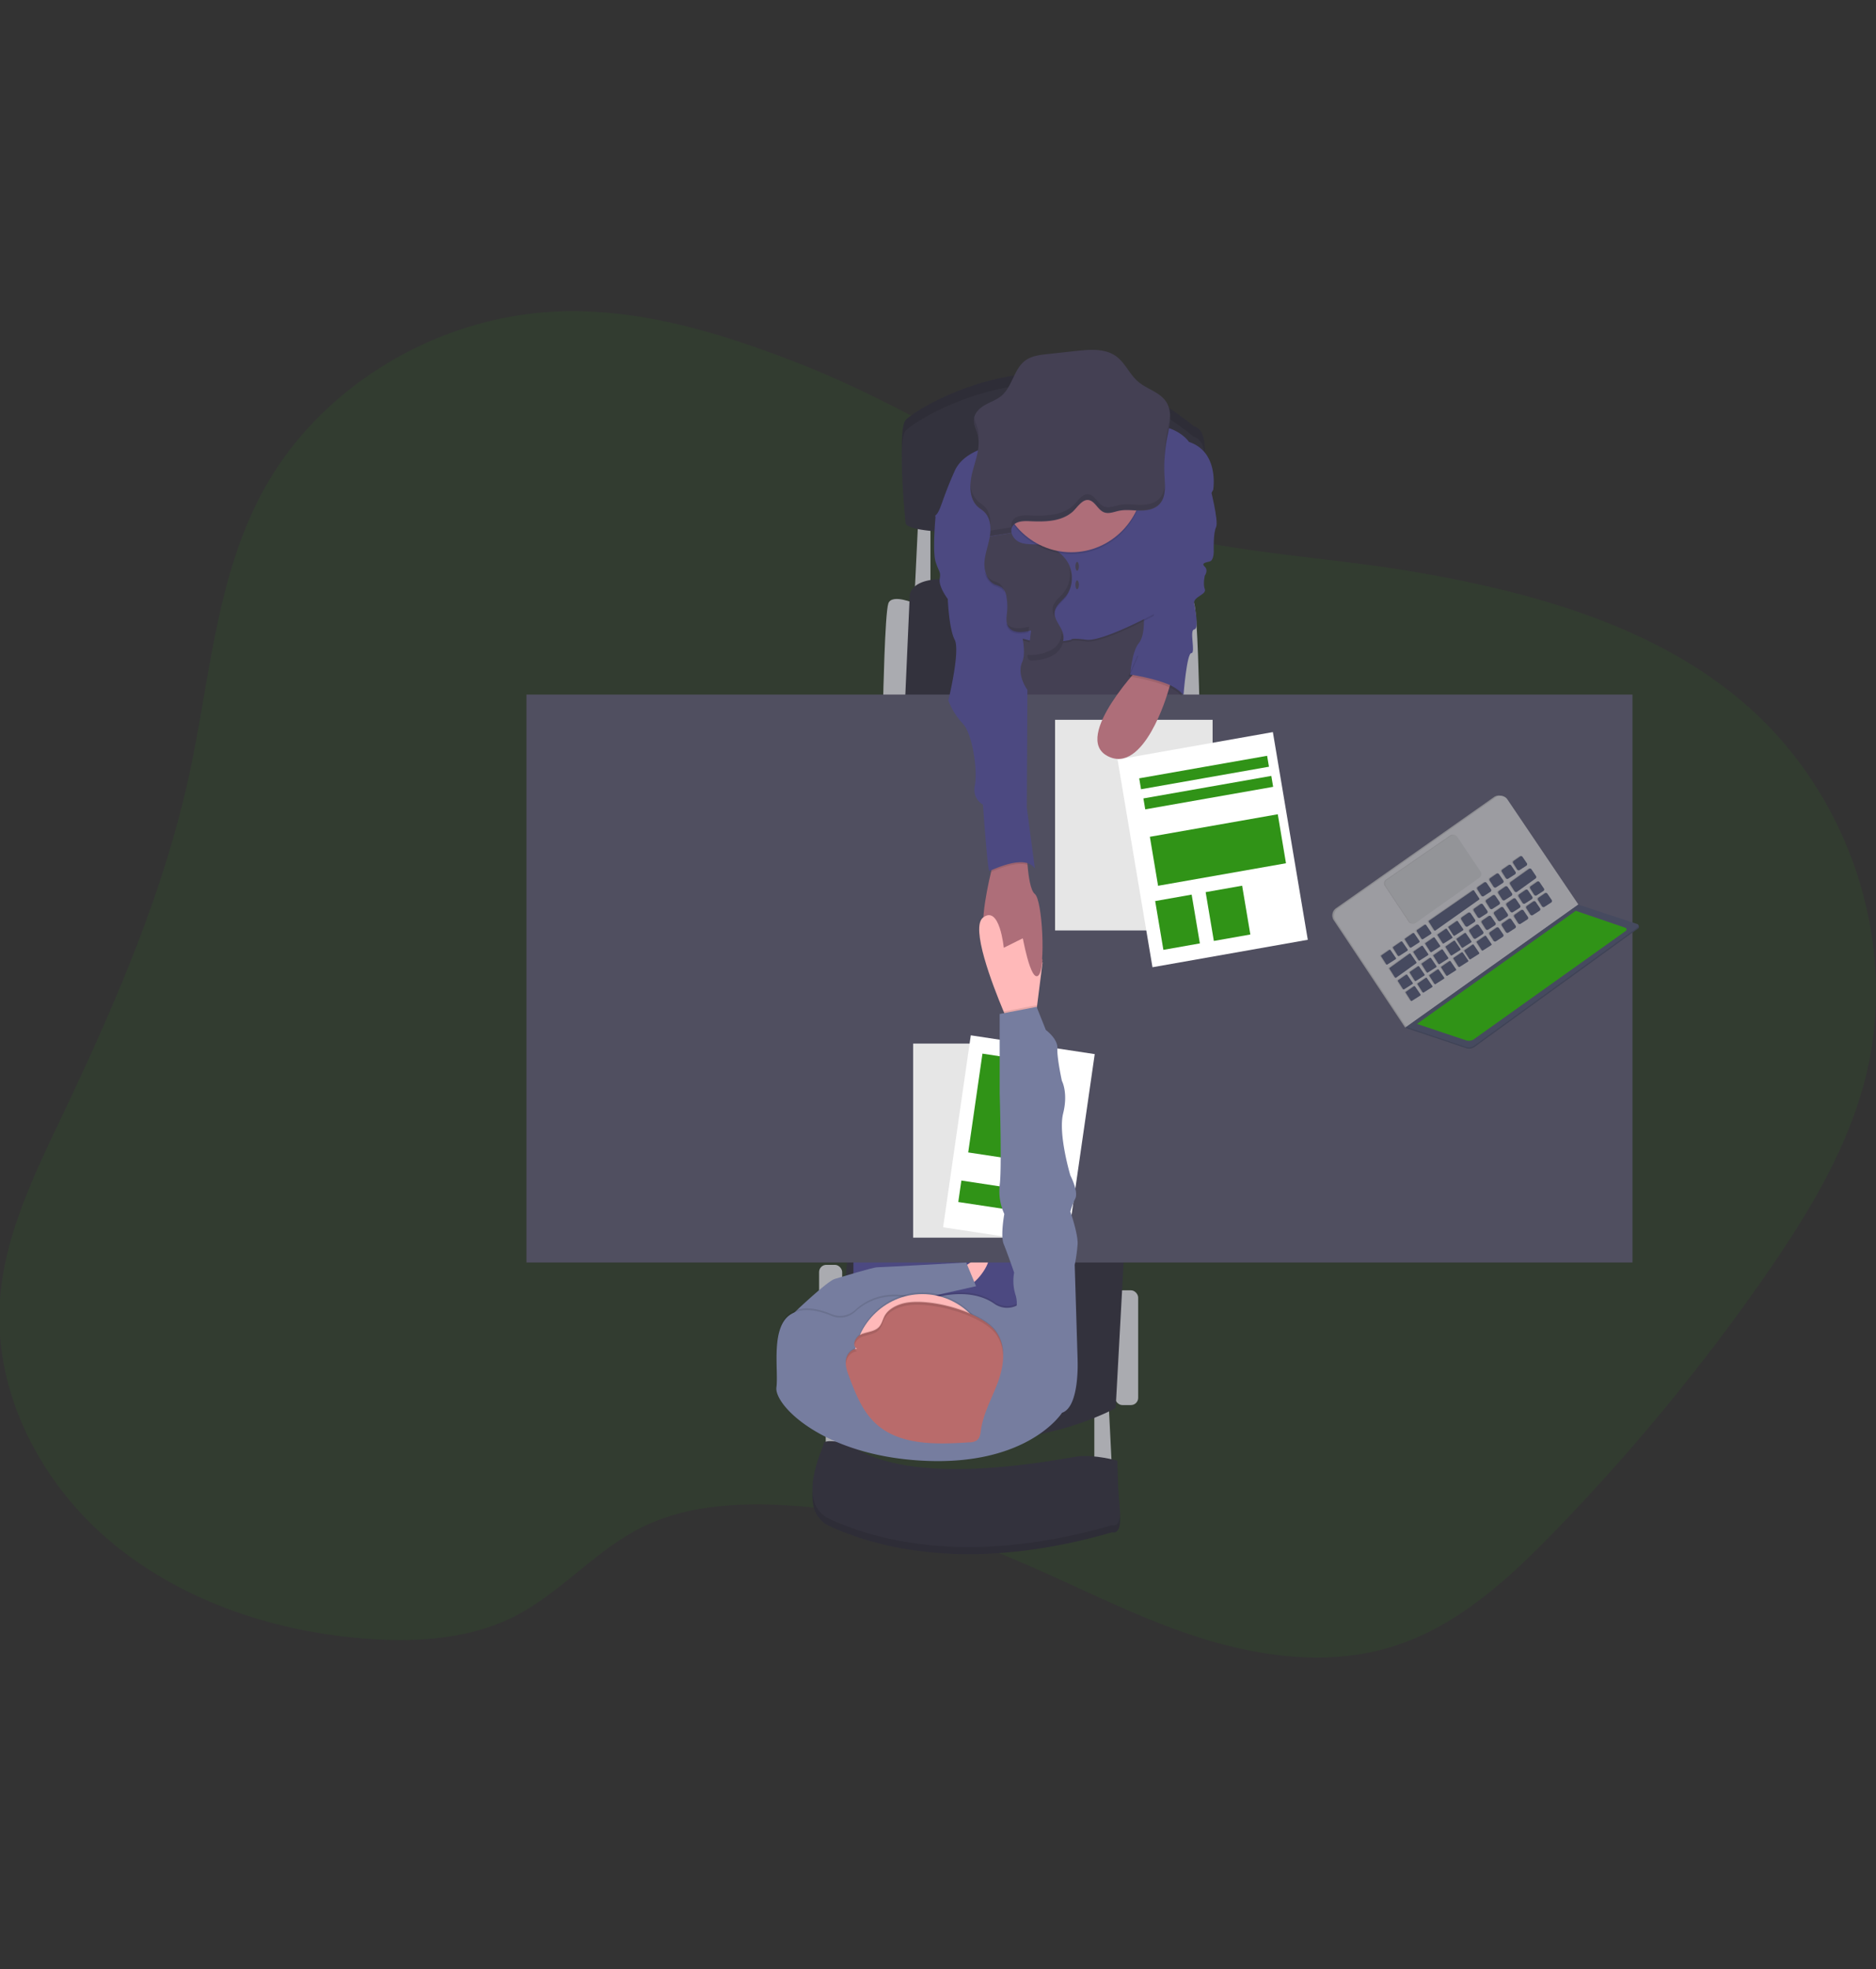<svg xmlns="http://www.w3.org/2000/svg" xmlns:xlink="http://www.w3.org/1999/xlink" width="691" height="725" viewBox="0 0 691 725">
  <rect x="0" y="0" width="691" height="725" fill="#333333" stroke="none"/>
  <defs>
    <clipPath id="clip-path">
      <rect id="Rectangle_7" data-name="Rectangle 7" width="691" height="725" transform="translate(152.245 1093)" fill="#fff" stroke="#707070" stroke-width="1"/>
    </clipPath>
  </defs>
  <g id="Mask_Group_1" data-name="Mask Group 1" transform="translate(-152.245 -1093)" clip-path="url(#clip-path)">
    <g id="undraw_interview_rmcf" transform="translate(152 1207.587)">
      <path id="Path_1" data-name="Path 1" d="M317.154,47.229c-28.1-10.953-57.791-20.1-88.1-18.951-44.567,1.686-87.35,27.388-108.3,65.128-17.776,31.976-19.969,69.454-27.627,104.939-9.424,43.713-27.506,85.269-46.812,125.9C35.946,346.068,25,368.365,23.3,392.29,20.943,425.507,37.5,458.607,63.47,480.7s60.456,33.753,95.071,36.3c18.42,1.353,37.669.1,54.029-8.123,17.311-8.7,29.928-24.415,47.309-32.989,16.105-7.947,34.946-9.057,53.028-8.025a246.259,246.259,0,0,1,69.229,14.116c25.274,9.1,48.775,22.278,73.96,31.505s53.392,14.377,79.163,6.679c24.228-7.234,43.356-24.8,60.6-42.588a750.576,750.576,0,0,0,77.288-93.705c15.564-22.356,30.049-45.941,36.929-72,13.16-49.816-4.948-106.017-45.109-140.038-33.276-28.185-77.932-40.419-121.645-47.843-39.862-6.77-85.953-7.188-122.646-24.833C385.688,82.309,353.847,61.541,317.154,47.229Z" transform="translate(-23.079 -28.18)" fill="#309317" opacity="0.1"/>
      <path id="Path_2" data-name="Path 2" d="M252.062,247.332v23.742h6.586l-1.275-25.486Z" transform="translate(151.263 157.178)" fill="#aaabb0"/>
      <path id="Path_3" data-name="Path 3" d="M190.232,244.411v23.742h6.593l-1.275-25.486Z" transform="translate(114.159 155.308)" fill="#aaabb0"/>
      <rect id="Rectangle_8" data-name="Rectangle 8" width="8.499" height="42.262" rx="2.658" transform="translate(410.976 360.509)" fill="#aaabb0"/>
      <rect id="Rectangle_9" data-name="Rectangle 9" width="8.499" height="51.626" rx="2.658" transform="translate(301.949 351.138)" fill="#aaabb0"/>
      <path id="Path_4" data-name="Path 4" d="M292.012,94.434s8.5-3.705,9.774,0,1.913,35.727,1.913,35.727h-8.078Z" transform="translate(138.308 13.171)" fill="#aaabb0"/>
      <path id="Path_5" data-name="Path 5" d="M238.222,94.434s-8.505-3.705-9.781,0-1.913,35.727-1.913,35.727h8.078Z" transform="translate(99.011 13.171)" fill="#aaabb0"/>
      <path id="Path_6" data-name="Path 6" d="M212.028,46.477l-1.275,26.578h5.738V45.824Z" transform="translate(126.473 29.322)" fill="#aaabb0"/>
      <path id="Path_7" data-name="Path 7" d="M231.577,133.028l1.7-38.341s-.638-8.5,19.548-5.882,79.278,7.842,79.278,7.842v36.38Z" transform="translate(102.041 10.304)" fill="#33323d"/>
      <path id="Path_8" data-name="Path 8" d="M322.065,239.382l-3.188,58.593s-46.761,26.578-103.506,1.307l5.1-61.645Z" transform="translate(92.316 105.881)" fill="#33323d"/>
      <path id="Path_9" data-name="Path 9" d="M231.21,74.622l1.058,37.9h65.888l-3.826-50.1Z" transform="translate(138.75 39.949)" fill="#444053"/>
      <rect id="Rectangle_10" data-name="Rectangle 10" width="62.063" height="80.596" transform="translate(314.592 320.208)" fill="#4c4981"/>
      <path id="Path_10" data-name="Path 10" d="M244.205,245.6s8.926-7.188,10.412-5.012-5.3,11.547-8.072,10.456S244.205,245.6,244.205,245.6Z" transform="translate(109.605 107.506)" fill="#ffb9b9"/>
      <rect id="Rectangle_11" data-name="Rectangle 11" width="407.399" height="209.12" transform="translate(194.152 141.149)" fill="#504f60"/>
      <path id="Path_11" data-name="Path 11" d="M232.24,93.625s-3.188-30.5,0-34.2,56.745-38.779,106.267,2.392c0,0,4.674.222,3.826,11.109a133.949,133.949,0,0,0,.1,20.7S235.855,101.467,232.24,93.625Z" transform="translate(101.588 -19.348)" fill="#33323d"/>
      <path id="Path_12" data-name="Path 12" d="M232.24,93.625s-3.188-30.5,0-34.2,56.745-38.779,106.267,2.392c0,0,4.674.222,3.826,11.109a133.949,133.949,0,0,0,.1,20.7S235.855,101.467,232.24,93.625Z" transform="translate(101.588 -19.348)" opacity="0.1"/>
      <path id="Path_13" data-name="Path 13" d="M232.24,96.015s-3.188-30.5,0-34.2,56.745-38.779,106.267,2.392c0,0,4.674.222,3.826,11.109a133.948,133.948,0,0,0,.1,20.7S235.855,103.857,232.24,96.015Z" transform="translate(101.588 -17.818)" fill="#33323d"/>
      <path id="Path_14" data-name="Path 14" d="M312.7,67.361s3.4,13.07,2.34,15.246-.867,8.28-.867,8.28.23,3.921-1.473,4.352-3.188.653-1.811,1.96,0,3.268,0,3.268-.746,3.052,0,5.012-4.361,2.777-3.928,5.228,1.862,9.365,0,9.587.638,8.711-1.039,8.711-2.869,15.246-2.869,15.246-11.8-10.234-19.657-7.4c0,0,.638-8.5,3.188-11.547s1.779-10.887,1.779-10.887l12.65-38.994Z" transform="translate(133.136 -3.102)" fill="#4c4981"/>
      <path id="Path_15" data-name="Path 15" d="M269.906,195.3c-2.761,3.13-5.738-13.586-5.738-13.586s-7.862,11.109-12.962,3.705c-3.532-5.13-.746-19.664,1.275-28.1.905-3.751,1.67-6.3,1.67-6.3l11.477-1.961s.038,2.562.293,5.672c.344,4.2,1.09,9.417,2.678,10.665C271.4,167.555,272.673,192.14,269.906,195.3Z" transform="translate(112.806 49.184)" fill="#ae6e79"/>
      <path id="Path_16" data-name="Path 16" d="M270.54,60.309s-19.982-.216-24.866,10.672-5.1,14.6-7.013,16.337,20.824,10.894,20.824,10.894l1.065,37.465a11.951,11.951,0,0,1,11.687-2.536c7.224,2.1,16.367,0,16.367,0s-.427-.791,5.528,0S319,123.7,319,123.7s.312-16.39-.108-19.879,13.491-29.133,13.491-29.133,10.839-10.672-.421-14.377c0,0-3.985-6.156-14.237-6.1S270.54,60.309,270.54,60.309Z" transform="translate(106.223 -11.519)" opacity="0.1"/>
      <path id="Path_17" data-name="Path 17" d="M270.54,59.91s-19.982-.216-24.866,10.672-5.1,14.6-7.013,16.337,20.824,10.894,20.824,10.894l1.065,37.465a11.951,11.951,0,0,1,11.687-2.536c7.224,2.1,16.367,0,16.367,0s-.427-.791,5.528,0S319,123.3,319,123.3s7.434-12.416,7.014-15.9,14.875-29.845,14.875-29.845,2.34-13.939-8.926-17.644c0,0-3.985-6.156-14.237-6.1S270.54,59.91,270.54,59.91Z" transform="translate(106.223 -11.774)" fill="#4c4981"/>
      <path id="Path_18" data-name="Path 18" d="M264.841,154.7c-4.38-1.4-11.253,1.686-13.44,2.614.905-3.751,1.67-6.3,1.67-6.3l11.477-1.961S264.567,151.62,264.841,154.7Z" transform="translate(113.937 49.187)" opacity="0.1"/>
      <path id="Path_19" data-name="Path 19" d="M244.989,74H238.83s-1.275,13.292,0,17.213,1.913,3.352,1.486,6.254,2.978,7.345,2.978,7.345.421,10.953,2.55,15.03S243.5,142.2,243.5,142.2a26.4,26.4,0,0,0,5.311,8.5c3.615,3.7,5.528,17.422,4.463,22.65s2.977,7.189,2.977,7.189,1.7,24.4,2.34,24.4,12.962-6.535,16.788-.876l-2.978-22.435.217-43.347s-4.042-5.45-1.913-10.24-1.7-16.122-1.7-16.122l-5.528-25.264Z" transform="translate(106.054 1.147)" fill="#4c4981"/>
      <path id="Path_20" data-name="Path 20" d="M223.544,284.331s-8.926-1.961-9.137,0-10.629,22,2.34,27.885,47.6,18.514,103.927,2.176c0,0,3.609,1.307,2.761-6.751s-.848-16.991-.848-16.991-8.505-2.4-14.881-1.523S245.86,301.544,223.544,284.331Z" transform="translate(89.243 135.209)" fill="#33323d"/>
      <path id="Path_21" data-name="Path 21" d="M223.544,284.331s-8.926-1.961-9.137,0-10.629,22,2.34,27.885,47.6,18.514,103.927,2.176c0,0,3.609,1.307,2.761-6.751s-.848-16.991-.848-16.991-8.505-2.4-14.881-1.523S245.86,301.544,223.544,284.331Z" transform="translate(89.243 135.209)" opacity="0.1"/>
      <path id="Path_22" data-name="Path 22" d="M223.544,282.737s-8.926-1.96-9.137,0-10.629,22,2.34,27.885,47.6,18.514,103.927,2.176c0,0,3.609,1.307,2.761-6.751s-.848-16.991-.848-16.991-8.505-2.4-14.881-1.523S245.86,299.95,223.544,282.737Z" transform="translate(89.243 134.189)" fill="#33323d"/>
      <path id="Path_23" data-name="Path 23" d="M251.841,79.283c-.548,3.2-1.792,6.267-1.983,9.5s1.026,6.914,3.94,8.182a13.1,13.1,0,0,1,2.353.98,5.346,5.346,0,0,1,1.817,3.614,20.219,20.219,0,0,1,.223,5.372c-.159,1.8-.535,3.745.332,5.32,1.524,2.79,5.5,2.379,8.518,1.595L266,122.1a2.117,2.117,0,0,0,.332,1.836,1.97,1.97,0,0,0,1.53.34,15.934,15.934,0,0,0,7.581-1.96c2.251-1.418,3.928-4.058,3.5-6.718-.5-3.085-3.609-5.535-3.188-8.633.325-2.4,2.614-3.921,4.119-5.764a11.312,11.312,0,0,0,.733-12.312A13.628,13.628,0,0,0,270.1,82.276c-2.353-.242-4.8.052-7.014-.784a5.4,5.4,0,0,1-3.252-3.516" transform="translate(113 3.692)" fill="#444053"/>
      <path id="Path_24" data-name="Path 24" d="M204.748,265.056l2.225-4.967s12.012-11.469,14.773-12.273,14.027-4.307,15.729-4.307,32.734-1.745,32.734-1.745l3.609,8.718-38.944,8.763-13.128,9.8Z" transform="translate(85.941 108.523)" fill="#767d9f"/>
      <path id="Path_25" data-name="Path 25" d="M271.974,181.225l-2.034,16.043-.784,6.176-9.137,1.307s-.988-2.17-2.385-5.5c-4.24-10.116-12.223-30.976-7.594-34.577,6.153-4.8,7.651,11.109,7.651,11.109l7.013-3.49Z" transform="translate(112.281 58.603)" fill="#ffb9b9"/>
      <rect id="Rectangle_12" data-name="Rectangle 12" width="46.142" height="71.447" transform="translate(336.589 269.673)" fill="#fff"/>
      <rect id="Rectangle_13" data-name="Rectangle 13" width="46.142" height="71.447" transform="translate(336.589 269.673)" opacity="0.1"/>
      <path id="Path_145" data-name="Path 145" d="M.23.16,46.4.327l.252,71.41L.481,71.57Z" transform="translate(357.62 266.435) rotate(8.41)" fill="#fff"/>
      <path id="Path_146" data-name="Path 146" d="M.118.082,23.881.168l.13,36.753L.248,36.836Z" transform="translate(362.015 273.269) rotate(8.41)" fill="#309317"/>
      <path id="Path_147" data-name="Path 147" d="M.026.1l28.79.1.028,7.982-28.79-.1Z" transform="translate(354.343 319.995) rotate(8.41)" fill="#309317"/>
      <ellipse id="Ellipse_1" data-name="Ellipse 1" cx="26.67" cy="27.336" rx="26.67" ry="27.336" transform="translate(368.156 34.74)" opacity="0.1"/>
      <ellipse id="Ellipse_2" data-name="Ellipse 2" cx="26.67" cy="27.336" rx="26.67" ry="27.336" transform="translate(368.156 34.086)" fill="#ae6e79"/>
      <path id="Path_26" data-name="Path 26" d="M261.774,104.3a3.182,3.182,0,0,1,.185-2.111c1.014-2.163,3.9-2.353,6.242-2.241,5.5.261,11.54.294,15.844-3.268,1.785-1.464,3.781-5.143,6.376-4.444,2.308.621,3.271,3.829,5.674,4.542,1.741.516,3.545-.307,5.318-.654,2.55-.516,5.164-.085,7.753-.065s5.4-.484,7.166-2.424c2.385-2.614,2-6.7,1.785-10.28a56.7,56.7,0,0,1,.912-13.815c.867-4.522,2.2-9.58-.236-13.456-2.321-3.692-7.128-4.705-10.412-7.535-3.073-2.614-4.7-6.8-7.944-9.227-4.087-3.052-9.64-2.614-14.665-2.085l-10.9,1.189c-2.812.307-5.738.653-8.053,2.372-4.176,3.1-4.75,9.535-8.7,12.926-1.76,1.5-4.01,2.248-6.019,3.372s-3.947,2.9-4.176,5.228c-.191,1.961.842,3.771,1.345,5.659,1.192,4.509-.669,9.149-1.862,13.691s-1.422,10.057,2.04,13.07c.7.614,1.517,1.085,2.2,1.725,2.34,2.189,2.659,5.881,2.117,9.071" transform="translate(111.062 -22.622)" fill="#444053"/>
      <ellipse id="Ellipse_3" data-name="Ellipse 3" cx="0.638" cy="1.634" rx="0.638" ry="1.634" transform="translate(396.363 92.3)" fill="#444053"/>
      <ellipse id="Ellipse_4" data-name="Ellipse 4" cx="0.638" cy="1.634" rx="0.638" ry="1.634" transform="translate(396.363 99.11)" fill="#444053"/>
      <path id="Path_27" data-name="Path 27" d="M264.677,183.195c.682-.8,1.135-2.869,1.4-5.594l-7.6-9.711S261.693,186.717,264.677,183.195Z" transform="translate(118.182 61.24)" fill="#ae6e79"/>
      <path id="Path_28" data-name="Path 28" d="M307.172,292.139S294.7,311.9,255.738,309.784c-36.706-1.961-54.622-20.474-53.768-27.009s-2.34-22.441,5.522-27.016c4.559-2.647,10.558-1.078,14.792.712a8.2,8.2,0,0,0,8.78-1.614c3.87-3.575,11.088-7.6,22.481-4.431a7.908,7.908,0,0,0,4.463-.085c4.744-1.484,16.035-4.058,24.228,1.66a8.119,8.119,0,0,0,8.875.346l.115-.072c3.826-2.4,21.678,20.258,21.678,20.258S313.758,289.963,307.172,292.139Z" transform="translate(84.256 112.808)" opacity="0.1"/>
      <path id="Path_29" data-name="Path 29" d="M307.172,292.538S294.7,312.3,255.738,310.182c-36.706-1.96-54.622-20.474-53.768-27.009s-2.34-22.441,5.522-27.016c4.559-2.647,10.558-1.078,14.792.712a8.2,8.2,0,0,0,8.78-1.614c3.87-3.575,11.088-7.6,22.481-4.431a7.908,7.908,0,0,0,4.463-.085c4.744-1.483,16.035-4.058,24.228,1.66a8.119,8.119,0,0,0,8.875.346l.115-.072c3.826-2.4,21.678,20.258,21.678,20.258S313.758,290.362,307.172,292.538Z" transform="translate(84.256 113.063)" fill="#767d9f"/>
      <ellipse id="Ellipse_5" data-name="Ellipse 5" cx="25.401" cy="26.035" rx="25.401" ry="26.035" transform="translate(314.592 361.267)" opacity="0.1"/>
      <ellipse id="Ellipse_6" data-name="Ellipse 6" cx="25.401" cy="26.035" rx="25.401" ry="26.035" transform="translate(314.592 361.921)" fill="#ffb9b9"/>
      <path id="Path_30" data-name="Path 30" d="M238.868,251.251c-2.665.738-5.292,2.15-6.593,4.47-.784,1.4-1.058,3.078-2.193,4.241-1.607,1.653-4.316,1.686-6.491,2.614s-3.609,4.2-1.479,5.228c-2.219.118-3.864,2.215-4.138,4.3s.5,4.163,1.243,6.149c2.436,6.43,5.056,13.142,10.425,17.716,8.748,7.463,21.933,7.117,33.684,6.326a5.4,5.4,0,0,0,2.761-.653c1.275-.863,1.435-2.516,1.645-3.967.886-6.2,4.163-11.822,6.306-17.736s3.022-12.861-.587-18.1C268.14,254.08,247.807,248.767,238.868,251.251Z" transform="translate(93.844 114.199)" fill="#b96b6b"/>
      <path id="Path_31" data-name="Path 31" d="M266.567,184.335l-.784,6.176-9.137,1.307s-.988-2.17-2.385-5.5l12.159-2.339Z" transform="translate(115.654 71.536)" opacity="0.1"/>
      <path id="Path_32" data-name="Path 32" d="M276.8,320.524l5.317-6.319-1.065-34.851a57.856,57.856,0,0,0,1.065-7.626c.21-3.705-2.659-11.979-2.659-11.979a26.35,26.35,0,0,1,1.8-4.8c1.275-2.614-1.8-8.5-1.8-8.5s-4.578-15.246-2.665-22.872-.465-11.979-.465-11.979-1.868-8.5-1.658-11.979-4.253-6.757-4.253-6.757l-3.4-8.5-13.6,2.614V216.4s.848,28.1,0,33.551a20.351,20.351,0,0,0,1.7,10.672s-1.486,8.058-.21,11.109,3.826,10.456,3.826,10.456a17.4,17.4,0,0,0,.427,7.947c1.275,3.816,0,5.993,0,5.993Z" transform="translate(115.049 71.791)" fill="#767d9f"/>
      <g id="Group_1" data-name="Group 1" transform="translate(357.695 37.818)" opacity="0.1">
        <path id="Path_33" data-name="Path 33" d="M292.246,58.192a56.667,56.667,0,0,0-.963,11.613,56.918,56.918,0,0,1,.988-9.646,38.2,38.2,0,0,0,1.122-8.92,55.48,55.48,0,0,1-1.148,6.953Z" transform="translate(-219.831 -51.239)"/>
        <path id="Path_34" data-name="Path 34" d="M251.653,75.153c-.682-.654-1.5-1.111-2.2-1.732a9.073,9.073,0,0,1-2.8-6.535c-.185,3.268.465,6.43,2.8,8.5.7.621,1.517,1.091,2.2,1.732a8.082,8.082,0,0,1,2.308,5.457C254.146,79.826,253.6,76.97,251.653,75.153Z" transform="translate(-246.624 -41.224)"/>
        <path id="Path_35" data-name="Path 35" d="M249.138,60.28a12.614,12.614,0,0,0-.344-4.111c-.37-1.4-1.033-2.764-1.275-4.169a4.446,4.446,0,0,1-.07.471c-.185,1.961.848,3.771,1.345,5.659A11.367,11.367,0,0,1,249.138,60.28Z" transform="translate(-246.143 -50.752)"/>
        <path id="Path_36" data-name="Path 36" d="M313.653,72.414c-1.766,1.961-4.578,2.444-7.166,2.425s-5.209-.451-7.753.072c-1.773.366-3.577,1.183-5.317.653-2.4-.712-3.367-3.921-5.668-4.542-2.62-.706-4.616,2.973-6.376,4.437-4.3,3.529-10.342,3.5-15.844,3.268-2.34-.111-5.228.078-6.236,2.248a3.1,3.1,0,0,0-.185,2.111l-7.791,1.255a15.867,15.867,0,0,1-.21,1.961l8-1.307a3.1,3.1,0,0,1,.185-2.111c1.007-2.17,3.9-2.359,6.236-2.248,5.5.261,11.54.294,15.844-3.267,1.785-1.464,3.781-5.143,6.376-4.437,2.3.614,3.264,3.829,5.668,4.542,1.741.51,3.545-.307,5.317-.654,2.55-.523,5.164-.091,7.753-.072s5.4-.484,7.166-2.424,2.021-4.836,1.913-7.659A8.663,8.663,0,0,1,313.653,72.414Z" transform="translate(-243.935 -41.366)"/>
      </g>
      <g id="Group_2" data-name="Group 2" transform="translate(362.959 94.287)" opacity="0.1">
        <path id="Path_37" data-name="Path 37" d="M255.346,90.951a12.719,12.719,0,0,0-2.353-.98,6.172,6.172,0,0,1-3.08-3.228,6.979,6.979,0,0,0,3.717,5.189,12.72,12.72,0,0,1,2.353.98,3.6,3.6,0,0,1,1.129,1.353A5.077,5.077,0,0,0,255.346,90.951Z" transform="translate(-249.914 -84.984)"/>
        <path id="Path_38" data-name="Path 38" d="M263.262,99.546c-2.939.765-6.778,1.163-8.391-1.392a4.572,4.572,0,0,0,.51,1.758c1.377,2.516,4.744,2.431,7.606,1.81Z" transform="translate(-246.94 -77.68)"/>
        <path id="Path_39" data-name="Path 39" d="M272.23,100.095c.408,2.653-1.275,5.3-3.507,6.692a16.337,16.337,0,0,1-7.581,1.961,2.543,2.543,0,0,1-1.237-.144,1.585,1.585,0,0,0,.266,1.68,1.493,1.493,0,0,0,1.608.424,15.934,15.934,0,0,0,7.581-1.96c2.251-1.418,3.934-4.058,3.5-6.718a7.54,7.54,0,0,0-.631-1.934Z" transform="translate(-243.997 -76.438)"/>
        <path id="Path_40" data-name="Path 40" d="M271.6,85.67a10.966,10.966,0,0,1-1.913,9.247c-1.5,1.869-3.794,3.366-4.119,5.764a5.557,5.557,0,0,0,.638,3.183,4.351,4.351,0,0,1,0-1.222c.325-2.4,2.614-3.921,4.119-5.764A11.22,11.22,0,0,0,271.6,85.67Z" transform="translate(-240.536 -85.67)"/>
      </g>
      <g id="Group_3" data-name="Group 3" transform="translate(311.76 364.544)" opacity="0.1">
        <path id="Path_41" data-name="Path 41" d="M222.411,263.695c2.168-.921,4.878-.954,6.491-2.614,1.135-1.163,1.409-2.843,2.193-4.235,1.275-2.326,3.921-3.732,6.586-4.47,8.926-2.483,29.278,2.823,34.583,10.515a14.528,14.528,0,0,1,2.436,7.894,15.033,15.033,0,0,0-2.429-9.195c-5.3-7.692-25.637-13-34.583-10.515-2.665.738-5.292,2.143-6.586,4.47-.784,1.392-1.058,3.071-2.193,4.235-1.613,1.653-4.323,1.686-6.491,2.614-1.651.7-2.876,2.764-2.429,4.15a4.464,4.464,0,0,1,2.423-2.849Z" transform="translate(-216.729 -250.458)"/>
        <path id="Path_42" data-name="Path 42" d="M217.988,266.433c.268-2.091,1.913-4.182,4.138-4.3a1.724,1.724,0,0,1-.976-1.117,5.055,5.055,0,0,0-3.188,4.11,7.076,7.076,0,0,0,0,1.6A1.147,1.147,0,0,0,217.988,266.433Z" transform="translate(-217.917 -243.701)"/>
      </g>
      <rect id="Rectangle_17" data-name="Rectangle 17" width="58.02" height="77.551" transform="translate(388.871 150.455)" fill="#fff"/>
      <rect id="Rectangle_18" data-name="Rectangle 18" width="58.02" height="77.551" transform="translate(388.871 150.455)" opacity="0.1"/>
      <path id="Path_148" data-name="Path 148" d="M0,0,58.062-.242l-.315,77.5L-.315,77.5Z" transform="matrix(0.986, -0.17, 0.17, 0.986, 411.88, 165.087)" fill="#fff"/>
      <path id="Path_149" data-name="Path 149" d="M0,0,13.641-.057,13.567,18.15l-13.641.057Z" transform="matrix(0.986, -0.17, 0.17, 0.986, 425.738, 217.189)" fill="#309317"/>
      <path id="Path_150" data-name="Path 150" d="M0,0,13.641-.057,13.567,18.15l-13.641.057Z" transform="matrix(0.986, -0.17, 0.17, 0.986, 444.329, 213.908)" fill="#309317"/>
      <path id="Path_151" data-name="Path 151" d="M0,0,47.837-.2,47.763,18.09l-47.837.2Z" transform="translate(423.785 193.523) rotate(-9.744)" fill="#309317"/>
      <path id="Path_152" data-name="Path 152" d="M0,0,47.837-.2l-.017,4.08-47.837.2Z" transform="translate(419.858 171.995) rotate(-9.744)" fill="#309317"/>
      <path id="Path_153" data-name="Path 153" d="M0,0,47.837-.2l-.017,4.08-47.837.2Z" transform="translate(421.403 179.398) rotate(-9.744)" fill="#309317"/>
      <path id="Path_43" data-name="Path 43" d="M292.889,107.072s-26.67,27.447-13.281,34.42,22.105-23.2,22.105-23.2l2.117-6.862Z" transform="translate(128.608 22.314)" fill="#ae6e79"/>
      <path id="Path_44" data-name="Path 44" d="M286.275,107.134l-3.3,7.463s16.258,2.34,19.657,7.378l-2.015-13.168-2.391-5.62Z" transform="translate(132.887 19.828)" opacity="0.1"/>
      <path id="Path_45" data-name="Path 45" d="M286.674,106.736l-3.3,7.463s16.258,2.339,19.657,7.378l-2.015-13.168-2.391-5.62Z" transform="translate(133.127 19.573)" fill="#4c4981"/>
      <path id="Path_46" data-name="Path 46" d="M324,160.686l-.351.248.485.222.523-.046.064-.373Z" transform="translate(194.221 102.838)" fill="#464a5f"/>
      <path id="Path_47" data-name="Path 47" d="M324,160.686l-.351.248.485.222.523-.046.064-.373Z" transform="translate(194.221 102.838)" opacity="0.1"/>
      <path id="Path_48" data-name="Path 48" d="M324.1,160.864l-.357.235-.281-.353.172-.288.159-.052Z" transform="translate(194.114 102.659)" fill="#9c9ca1"/>
      <path id="Path_49" data-name="Path 49" d="M324.1,160.864l-.357.235-.281-.353.172-.288.159-.052Z" transform="translate(194.114 102.659)" opacity="0.1"/>
      <path id="Path_50" data-name="Path 50" d="M419.906,176.942,393.8,138.3a3.1,3.1,0,0,0-2-1.327,3.045,3.045,0,0,0-2.327.511l-58.186,40.935a3.246,3.246,0,0,0-.81,4.437l26.033,39.132Z" transform="translate(161.07 41.418)" fill="#9c9ca1"/>
      <path id="Path_51" data-name="Path 51" d="M419.906,176.942,393.8,138.3a3.1,3.1,0,0,0-2-1.327,3.045,3.045,0,0,0-2.327.511l-58.186,40.935a3.246,3.246,0,0,0-.81,4.437l26.033,39.132Z" transform="translate(161.07 41.418)" opacity="0.1"/>
      <path id="Path_52" data-name="Path 52" d="M420.306,177l-26.1-38.641a3.064,3.064,0,0,0-4.329-.817L331.694,178.5a3.252,3.252,0,0,0-.816,4.437l26.033,39.151Z" transform="translate(161.308 41.454)" fill="#9c9ca1"/>
      <path id="Path_53" data-name="Path 53" d="M432.108,168.822l-21.678-7.136-63.4,45.046,22.022,7.385a3.267,3.267,0,0,0,2.952-.457l60.284-43.628a.659.659,0,0,0,.318-.668A.647.647,0,0,0,432.108,168.822Z" transform="translate(171.324 57.269)" fill="#464a5f"/>
      <path id="Path_54" data-name="Path 54" d="M432.108,168.822l-21.678-7.136-63.4,45.046,22.022,7.385a3.267,3.267,0,0,0,2.952-.457l60.284-43.628a.659.659,0,0,0,.318-.668A.647.647,0,0,0,432.108,168.822Z" transform="translate(171.324 57.269)" opacity="0.1"/>
      <path id="Path_55" data-name="Path 55" d="M432.024,168.55l-21.678-7.143-63.4,45.046,22.022,7.371a3.242,3.242,0,0,0,2.952-.451L432.2,169.745a.659.659,0,0,0,.3-.659.648.648,0,0,0-.481-.537Z" transform="translate(171.274 57.09)" fill="#464a5f"/>
      <g id="Group_4" data-name="Group 4" transform="translate(508.537 200.539)" opacity="0.1">
        <path id="Path_56" data-name="Path 56" d="M382.084,161.351l-1.6-2.353a.628.628,0,0,0-.867-.163l-2.378,1.627a.664.664,0,0,0-.172.882l1.473,2.32a.628.628,0,0,0,.861.189l2.506-1.614A.664.664,0,0,0,382.084,161.351Z" transform="translate(-319.247 -145.164)"/>
        <path id="Path_57" data-name="Path 57" d="M379.415,163.2l-1.607-2.346a.628.628,0,0,0-.867-.163l-2.372,1.64a.664.664,0,0,0-.179.882l1.473,2.32a.628.628,0,0,0,.861.2l2.512-1.614a.654.654,0,0,0,.277-.419A.667.667,0,0,0,379.415,163.2Z" transform="translate(-320.851 -143.978)"/>
        <path id="Path_58" data-name="Path 58" d="M376.612,165.138l-1.607-2.346a.628.628,0,0,0-.867-.163l-2.378,1.64a.664.664,0,0,0-.172.889l1.473,2.32a.628.628,0,0,0,.861.189l2.506-1.614a.653.653,0,0,0,.28-.418.667.667,0,0,0-.1-.5Z" transform="translate(-322.536 -142.736)"/>
        <path id="Path_59" data-name="Path 59" d="M373.768,167.108l-1.607-2.353a.628.628,0,0,0-.861-.163l-2.378,1.647a.664.664,0,0,0-.172.882l1.473,2.32a.628.628,0,0,0,.854.2l2.512-1.621a.654.654,0,0,0,.273-.416A.667.667,0,0,0,373.768,167.108Z" transform="translate(-324.237 -141.477)"/>
        <path id="Path_60" data-name="Path 60" d="M370.932,169.071l-1.607-2.346a.628.628,0,0,0-.867-.163l-2.372,1.64a.664.664,0,0,0-.179.882l1.473,2.32a.628.628,0,0,0,.861.2l2.512-1.621a.654.654,0,0,0,.273-.416A.667.667,0,0,0,370.932,169.071Z" transform="translate(-325.942 -140.219)"/>
        <path id="Path_61" data-name="Path 61" d="M368.342,171.381l-2-2.915a.286.286,0,0,0-.185-.125.281.281,0,0,0-.217.047l-2.92,2.019a.294.294,0,0,0-.126.188.3.3,0,0,0,.043.224l1.83,2.882a.289.289,0,0,0,.4.091l3.086-1.961a.3.3,0,0,0,.143-.206.306.306,0,0,0-.061-.245Z" transform="translate(-327.693 -139.014)"/>
        <path id="Path_62" data-name="Path 62" d="M365.51,173.346l-2.008-2.915a.293.293,0,0,0-.188-.126.287.287,0,0,0-.22.048l-2.92,2.019a.306.306,0,0,0-.077.412l1.83,2.882a.28.28,0,0,0,.181.136.275.275,0,0,0,.22-.044l3.08-1.96a.293.293,0,0,0,.158-.2.3.3,0,0,0-.056-.251Z" transform="translate(-329.401 -137.756)"/>
        <path id="Path_63" data-name="Path 63" d="M362.99,175.074l-2-2.888a.289.289,0,0,0-.4-.072l-2.92,2.013a.312.312,0,0,0-.083.418l1.83,2.882a.3.3,0,0,0,.4.091l3.086-1.96a.3.3,0,0,0,.164-.22.306.306,0,0,0-.081-.264Z" transform="translate(-330.904 -136.629)"/>
        <path id="Path_64" data-name="Path 64" d="M360.178,177.029l-2-2.915a.289.289,0,0,0-.4-.072l-2.92,2.013a.3.3,0,0,0-.126.191.307.307,0,0,0,.043.227l1.83,2.882a.3.3,0,0,0,.4.092l3.086-1.961a.307.307,0,0,0,.144-.209A.313.313,0,0,0,360.178,177.029Z" transform="translate(-332.593 -135.394)"/>
        <path id="Path_65" data-name="Path 65" d="M357.452,178.9l-2-2.915a.286.286,0,0,0-.185-.125.281.281,0,0,0-.217.047l-2.92,2.019a.3.3,0,0,0-.126.188.3.3,0,0,0,.043.224l1.83,2.882a.289.289,0,0,0,.4.092l3.086-1.961a.3.3,0,0,0,.143-.206A.306.306,0,0,0,357.452,178.9Z" transform="translate(-334.228 -134.199)"/>
        <path id="Path_66" data-name="Path 66" d="M354.719,180.809l-1.976-2.921a.289.289,0,0,0-.4-.072l-2.92,2.013a.3.3,0,0,0-.126.191.307.307,0,0,0,.044.227l1.83,2.882a.3.3,0,0,0,.4.091l3.086-1.96a.3.3,0,0,0,.133-.21.306.306,0,0,0-.069-.24Z" transform="translate(-335.857 -132.979)"/>
        <path id="Path_67" data-name="Path 67" d="M352,182.694l-2-2.915a.286.286,0,0,0-.185-.125.281.281,0,0,0-.217.047l-2.92,2.006a.294.294,0,0,0-.126.188.3.3,0,0,0,.043.224L348.43,185a.289.289,0,0,0,.4.091l3.086-1.96a.3.3,0,0,0,.136-.2A.306.306,0,0,0,352,182.694Z" transform="translate(-337.5 -131.773)"/>
        <path id="Path_68" data-name="Path 68" d="M380.285,158.757l-1.607-2.353a.628.628,0,0,0-.867-.163l-2.353,1.647a.664.664,0,0,0-.179.882l1.473,2.32a.628.628,0,0,0,.861.189l2.512-1.614a.664.664,0,0,0,.159-.908Z" transform="translate(-320.317 -146.824)"/>
        <path id="Path_69" data-name="Path 69" d="M376.367,153.091l-1.607-2.366a.628.628,0,0,0-.861-.163l-2.378,1.64a.664.664,0,0,0-.179.882l1.473,2.32a.628.628,0,0,0,.861.2l2.512-1.614A.664.664,0,0,0,376.367,153.091Z" transform="translate(-322.68 -150.457)"/>
        <path id="Path_70" data-name="Path 70" d="M377.617,160.6l-1.607-2.346a.628.628,0,0,0-.861-.163l-2.378,1.64a.664.664,0,0,0-.172.882l1.466,2.32a.628.628,0,0,0,.861.2l2.512-1.614a.654.654,0,0,0,.277-.419A.667.667,0,0,0,377.617,160.6Z" transform="translate(-321.927 -145.637)"/>
        <path id="Path_71" data-name="Path 71" d="M374.814,162.544l-1.607-2.346a.628.628,0,0,0-.867-.163l-2.372,1.621a.664.664,0,0,0-.178.889l1.473,2.32a.628.628,0,0,0,.861.19l2.512-1.614A.664.664,0,0,0,374.814,162.544Z" transform="translate(-323.614 -144.396)"/>
        <path id="Path_72" data-name="Path 72" d="M371.97,164.515l-1.6-2.353A.628.628,0,0,0,369.5,162l-2.378,1.666a.664.664,0,0,0-.172.882l1.473,2.32a.628.628,0,0,0,.861.189l2.506-1.614a.654.654,0,0,0,.283-.425.666.666,0,0,0-.1-.5Z" transform="translate(-325.316 -143.139)"/>
        <path id="Path_73" data-name="Path 73" d="M373.757,155.023l-1.607-2.346a.628.628,0,0,0-.861-.163l-2.378,1.64a.664.664,0,0,0-.179.882l1.473,2.32a.628.628,0,0,0,.861.2l2.512-1.614a.654.654,0,0,0,.277-.419A.667.667,0,0,0,373.757,155.023Z" transform="translate(-324.246 -149.207)"/>
        <path id="Path_74" data-name="Path 74" d="M370.952,156.972l-1.607-2.353a.628.628,0,0,0-.867-.163l-2.372,1.621a.664.664,0,0,0-.179.882l1.473,2.32a.628.628,0,0,0,.861.189l2.512-1.614A.664.664,0,0,0,370.952,156.972Z" transform="translate(-325.93 -147.966)"/>
        <path id="Path_75" data-name="Path 75" d="M368.109,158.934l-1.607-2.346a.628.628,0,0,0-.861-.17l-2.378,1.666a.664.664,0,0,0-.172.882l1.473,2.32a.628.628,0,0,0,.861.2l2.506-1.621a.654.654,0,0,0,.283-.425A.667.667,0,0,0,368.109,158.934Z" transform="translate(-327.633 -146.707)"/>
        <path id="Path_76" data-name="Path 76" d="M369.126,166.477l-1.607-2.346a.628.628,0,0,0-.861-.17l-2.359,1.647a.664.664,0,0,0-.172.882l1.447,2.32a.628.628,0,0,0,.854.2l2.512-1.621a.654.654,0,0,0,.277-.415.667.667,0,0,0-.092-.494Z" transform="translate(-327.011 -141.879)"/>
        <path id="Path_77" data-name="Path 77" d="M366.3,168.441l-1.607-2.346a.628.628,0,0,0-.867-.163l-2.372,1.64a.664.664,0,0,0-.179.882l1.473,2.32a.628.628,0,0,0,.861.2l2.512-1.614a.654.654,0,0,0,.277-.419A.667.667,0,0,0,366.3,168.441Z" transform="translate(-328.722 -140.621)"/>
        <path id="Path_78" data-name="Path 78" d="M363.708,170.752l-2-2.915a.286.286,0,0,0-.185-.125.282.282,0,0,0-.217.047l-2.92,2.019a.294.294,0,0,0-.126.188.3.3,0,0,0,.043.224l1.83,2.882a.287.287,0,0,0,.182.133.281.281,0,0,0,.22-.041l3.086-1.961a.3.3,0,0,0,.143-.206.306.306,0,0,0-.061-.245Z" transform="translate(-330.474 -139.417)"/>
        <path id="Path_79" data-name="Path 79" d="M361.19,172.493l-2-2.921a.289.289,0,0,0-.4-.072l-2.914,2.013a.312.312,0,0,0-.083.418l1.83,2.882a.3.3,0,0,0,.4.091l3.086-1.96a.287.287,0,0,0,.147-.206.292.292,0,0,0-.071-.245Z" transform="translate(-331.98 -138.302)"/>
        <path id="Path_80" data-name="Path 80" d="M358.38,174.435l-2-2.915a.289.289,0,0,0-.4-.072l-2.92,2.013a.294.294,0,0,0-.126.188.3.3,0,0,0,.043.224l1.83,2.888a.3.3,0,0,0,.4.092l3.086-1.96a.307.307,0,0,0,.144-.209.313.313,0,0,0-.061-.248Z" transform="translate(-333.671 -137.055)"/>
        <path id="Path_81" data-name="Path 81" d="M355.655,176.326l-2-2.915a.287.287,0,0,0-.185-.125.281.281,0,0,0-.217.047l-2.92,1.993a.294.294,0,0,0-.126.188.3.3,0,0,0,.043.224l1.83,2.882a.289.289,0,0,0,.4.092l3.086-1.961a.3.3,0,0,0,.13-.194A.306.306,0,0,0,355.655,176.326Z" transform="translate(-335.307 -135.849)"/>
        <path id="Path_82" data-name="Path 82" d="M372.943,159.845l-1.607-2.346a.628.628,0,0,0-.861-.163l-2.378,1.647a.664.664,0,0,0-.172.882l1.473,2.32a.628.628,0,0,0,.854.189l2.512-1.614a.655.655,0,0,0,.277-.419A.667.667,0,0,0,372.943,159.845Z" transform="translate(-324.732 -146.121)"/>
        <path id="Path_83" data-name="Path 83" d="M370.1,161.817l-1.607-2.353a.628.628,0,0,0-.867-.163l-2.372,1.647a.664.664,0,0,0-.178.882l1.473,2.32a.628.628,0,0,0,.861.2l2.512-1.621a.654.654,0,0,0,.273-.416.667.667,0,0,0-.095-.492Z" transform="translate(-326.439 -144.865)"/>
        <path id="Path_84" data-name="Path 84" d="M367.271,163.779l-1.607-2.346a.628.628,0,0,0-.867-.163l-2.378,1.64a.664.664,0,0,0-.172.882l1.473,2.32a.628.628,0,0,0,.861.2l2.506-1.621a.654.654,0,0,0,.277-.415A.667.667,0,0,0,367.271,163.779Z" transform="translate(-328.14 -143.605)"/>
        <path id="Path_85" data-name="Path 85" d="M364.428,165.742l-1.607-2.346a.628.628,0,0,0-.861-.163l-2.378,1.64a.664.664,0,0,0-.172.882l1.473,2.346a.628.628,0,0,0,.854.2l2.512-1.614a.654.654,0,0,0,.29-.431A.667.667,0,0,0,364.428,165.742Z" transform="translate(-329.842 -142.347)"/>
        <path id="Path_86" data-name="Path 86" d="M361.858,168.054l-2-2.915a.287.287,0,0,0-.185-.125.281.281,0,0,0-.217.047l-2.92,2.019a.305.305,0,0,0-.083.412l1.83,2.888a.287.287,0,0,0,.183.129.281.281,0,0,0,.218-.044l3.086-1.961a.3.3,0,0,0,.143-.206A.306.306,0,0,0,361.858,168.054Z" transform="translate(-331.583 -141.143)"/>
        <path id="Path_87" data-name="Path 87" d="M359.328,169.8l-2-2.921a.3.3,0,0,0-.408-.072l-2.914,2.013a.312.312,0,0,0-.083.418l1.83,2.882a.289.289,0,0,0,.4.092l3.086-1.96a.3.3,0,0,0,.143-.206.306.306,0,0,0-.06-.245Z" transform="translate(-333.102 -140.029)"/>
        <path id="Path_88" data-name="Path 88" d="M356.516,171.732l-2-2.921a.3.3,0,0,0-.408-.072l-2.92,2.013a.319.319,0,0,0-.083.418l1.836,2.882a.289.289,0,0,0,.4.092l3.08-1.96a.293.293,0,0,0,.151-.2A.3.3,0,0,0,356.516,171.732Z" transform="translate(-334.791 -138.789)"/>
        <path id="Path_89" data-name="Path 89" d="M353.79,173.629l-2-2.915a.293.293,0,0,0-.188-.126.287.287,0,0,0-.22.048l-2.92,2.019a.305.305,0,0,0-.077.412l1.83,2.882a.281.281,0,0,0,.181.136.275.275,0,0,0,.22-.044l3.08-1.961a.293.293,0,0,0,.151-.2A.3.3,0,0,0,353.79,173.629Z" transform="translate(-336.426 -137.575)"/>
        <path id="Path_90" data-name="Path 90" d="M352.929,178.208l-2-2.915a.289.289,0,0,0-.4-.072l-2.92,2.013a.294.294,0,0,0-.126.188.3.3,0,0,0,.043.224l1.83,2.888a.3.3,0,0,0,.4.091l3.086-1.96a.307.307,0,0,0,.144-.209A.313.313,0,0,0,352.929,178.208Z" transform="translate(-336.943 -134.64)"/>
        <path id="Path_91" data-name="Path 91" d="M350.2,180.1l-2-2.915a.287.287,0,0,0-.185-.125.281.281,0,0,0-.217.047l-2.92,2.019a.294.294,0,0,0-.126.188.3.3,0,0,0,.043.224l1.83,2.882a.289.289,0,0,0,.4.092l3.086-1.961a.3.3,0,0,0,.143-.206.306.306,0,0,0-.06-.245Z" transform="translate(-338.578 -133.433)"/>
        <path id="Path_92" data-name="Path 92" d="M354.459,168.756l-1.913-2.745a.389.389,0,0,0-.542-.1l-2.754,1.9a.4.4,0,0,0-.167.255.407.407,0,0,0,.059.3l1.721,2.712a.383.383,0,0,0,.242.178.375.375,0,0,0,.293-.054l2.914-1.876a.4.4,0,0,0,.2-.255A.414.414,0,0,0,354.459,168.756Z" transform="translate(-335.985 -140.609)"/>
        <path id="Path_93" data-name="Path 93" d="M351.721,170.647,349.84,167.9a.388.388,0,0,0-.25-.168.382.382,0,0,0-.292.063l-2.754,1.934a.392.392,0,0,0-.167.251.4.4,0,0,0,.058.3L348.157,173a.39.39,0,0,0,.536.124l2.914-1.876a.4.4,0,0,0,.191-.274.413.413,0,0,0-.077-.327Z" transform="translate(-337.609 -139.403)"/>
        <path id="Path_94" data-name="Path 94" d="M349,172.536l-1.881-2.751a.389.389,0,0,0-.542-.1l-2.754,1.9a.4.4,0,0,0-.167.255.407.407,0,0,0,.059.3l1.722,2.712a.383.383,0,0,0,.242.178.375.375,0,0,0,.293-.054l2.914-1.876a.4.4,0,0,0,.177-.259.407.407,0,0,0-.062-.31Z" transform="translate(-339.245 -138.194)"/>
        <path id="Path_95" data-name="Path 95" d="M346.342,174.521l-2-2.921a.289.289,0,0,0-.4-.072l-2.92,2.013a.312.312,0,0,0-.083.418l1.83,2.882a.3.3,0,0,0,.4.092l3.086-1.961a.287.287,0,0,0,.151-.2A.292.292,0,0,0,346.342,174.521Z" transform="translate(-340.895 -137.004)"/>
        <path id="Path_96" data-name="Path 96" d="M380.153,156.03l-1.728-2.516a.628.628,0,0,0-.867-.157l-6.746,4.842a.664.664,0,0,0-.166.876l1.626,2.575a.637.637,0,0,0,.407.277.625.625,0,0,0,.479-.1l6.848-4.908A.664.664,0,0,0,380.153,156.03Z" transform="translate(-323.099 -148.671)"/>
        <path id="Path_97" data-name="Path 97" d="M352.737,175.516l-2.117-3.065a.286.286,0,0,0-.189-.125.282.282,0,0,0-.219.053l-7.281,5.228a.3.3,0,0,0-.077.405l1.989,3.156a.294.294,0,0,0,.19.133.288.288,0,0,0,.225-.048l7.4-5.313A.312.312,0,0,0,352.737,175.516Z" transform="translate(-339.747 -136.463)"/>
        <path id="Path_98" data-name="Path 98" d="M370.484,161.169l-1.951-2.928a.289.289,0,0,0-.4-.078l-16.169,11.188a.305.305,0,0,0-.083.412l2,3.137a.293.293,0,0,0,.19.133.288.288,0,0,0,.225-.048l16.118-11.4a.3.3,0,0,0,.123-.193.307.307,0,0,0-.046-.225Z" transform="translate(-334.33 -145.557)"/>
      </g>
      <path id="Path_99" data-name="Path 99" d="M382.352,161.4l-1.607-2.353a.628.628,0,0,0-.867-.163l-2.372,1.647a.664.664,0,0,0-.179.882l1.473,2.32a.628.628,0,0,0,.861.2l2.512-1.621a.654.654,0,0,0,.273-.416.667.667,0,0,0-.095-.492Z" transform="translate(189.449 55.406)" fill="#464a5f"/>
      <path id="Path_100" data-name="Path 100" d="M379.667,163.244,378.06,160.9a.628.628,0,0,0-.861-.163l-2.378,1.64a.664.664,0,0,0-.178.882l1.473,2.32a.628.628,0,0,0,.861.2l2.512-1.614a.654.654,0,0,0,.277-.419A.667.667,0,0,0,379.667,163.244Z" transform="translate(187.837 56.593)" fill="#464a5f"/>
      <path id="Path_101" data-name="Path 101" d="M376.877,165.189l-1.607-2.346a.628.628,0,0,0-.867-.163l-2.372,1.647a.664.664,0,0,0-.179.882l1.473,2.32a.628.628,0,0,0,.861.19L376.7,166.1a.654.654,0,0,0,.277-.419A.667.667,0,0,0,376.877,165.189Z" transform="translate(186.163 57.837)" fill="#464a5f"/>
      <path id="Path_102" data-name="Path 102" d="M374.034,167.155l-1.607-2.353a.628.628,0,0,0-.861-.163l-2.378,1.647a.655.655,0,0,0-.27.422.667.667,0,0,0,.1.493l1.473,2.32a.628.628,0,0,0,.861.2l2.506-1.621a.654.654,0,0,0,.286-.432A.666.666,0,0,0,374.034,167.155Z" transform="translate(184.454 59.092)" fill="#464a5f"/>
      <path id="Path_103" data-name="Path 103" d="M371.193,169.117l-1.607-2.346a.628.628,0,0,0-.861-.163l-2.378,1.64a.664.664,0,0,0-.172.882l1.466,2.32a.628.628,0,0,0,.861.2l2.512-1.621a.654.654,0,0,0,.273-.416A.667.667,0,0,0,371.193,169.117Z" transform="translate(182.755 60.352)" fill="#464a5f"/>
      <path id="Path_104" data-name="Path 104" d="M368.605,171.429l-2-2.915a.287.287,0,0,0-.185-.125.281.281,0,0,0-.217.047l-2.92,2.019a.294.294,0,0,0-.126.188.3.3,0,0,0,.043.224l1.83,2.882a.289.289,0,0,0,.4.092l3.086-1.961a.3.3,0,0,0,.143-.206.306.306,0,0,0-.061-.245Z" transform="translate(181.002 61.556)" fill="#464a5f"/>
      <path id="Path_105" data-name="Path 105" d="M365.768,173.394l-2-2.915a.293.293,0,0,0-.188-.126.288.288,0,0,0-.22.048l-2.914,2.019a.294.294,0,0,0-.126.188.3.3,0,0,0,.043.224l1.83,2.888a.287.287,0,0,0,.183.129.281.281,0,0,0,.218-.044l3.086-1.961a.307.307,0,0,0,.14-.206A.313.313,0,0,0,365.768,173.394Z" transform="translate(179.299 62.813)" fill="#464a5f"/>
      <path id="Path_106" data-name="Path 106" d="M363.253,175.135l-2-2.921a.289.289,0,0,0-.4-.072l-2.92,1.987a.312.312,0,0,0-.083.418l1.83,2.882a.3.3,0,0,0,.4.091l3.086-1.96a.3.3,0,0,0,.13-.194A.306.306,0,0,0,363.253,175.135Z" transform="translate(177.791 63.928)" fill="#464a5f"/>
      <path id="Path_107" data-name="Path 107" d="M360.441,177.073l-2-2.9a.289.289,0,0,0-.4-.072l-2.92,2.013a.3.3,0,0,0-.127.191.307.307,0,0,0,.044.227l1.83,2.882a.3.3,0,0,0,.4.091l3.086-1.96a.3.3,0,0,0,.159-.217A.306.306,0,0,0,360.441,177.073Z" transform="translate(176.102 65.185)" fill="#464a5f"/>
      <path id="Path_108" data-name="Path 108" d="M357.715,178.968l-2-2.915a.287.287,0,0,0-.185-.125.281.281,0,0,0-.217.047l-2.92,2.019a.3.3,0,0,0-.126.188.3.3,0,0,0,.043.224l1.83,2.882a.287.287,0,0,0,.182.133.281.281,0,0,0,.22-.041l3.086-1.96a.3.3,0,0,0,.143-.206A.306.306,0,0,0,357.715,178.968Z" transform="translate(174.467 66.381)" fill="#464a5f"/>
      <path id="Path_109" data-name="Path 109" d="M354.989,180.857l-2-2.921a.289.289,0,0,0-.4-.072l-2.92,2.013a.312.312,0,0,0-.083.418l1.83,2.882a.3.3,0,0,0,.4.092l3.086-1.96a.3.3,0,0,0,.143-.206A.306.306,0,0,0,354.989,180.857Z" transform="translate(172.832 67.59)" fill="#464a5f"/>
      <path id="Path_110" data-name="Path 110" d="M352.264,182.742l-2-2.915a.286.286,0,0,0-.185-.125.282.282,0,0,0-.217.047l-2.92,2.019a.294.294,0,0,0-.126.188.3.3,0,0,0,.043.224l1.83,2.882a.287.287,0,0,0,.182.133.281.281,0,0,0,.22-.041l3.086-1.961a.3.3,0,0,0,.143-.206A.306.306,0,0,0,352.264,182.742Z" transform="translate(171.195 68.797)" fill="#464a5f"/>
      <path id="Path_111" data-name="Path 111" d="M380.553,158.815l-1.607-2.353a.628.628,0,0,0-.861-.163l-2.378,1.647a.664.664,0,0,0-.172.882l1.466,2.32a.628.628,0,0,0,.861.2l2.512-1.621a.654.654,0,0,0,.273-.416A.667.667,0,0,0,380.553,158.815Z" transform="translate(188.372 53.755)" fill="#464a5f"/>
      <path id="Path_112" data-name="Path 112" d="M376.629,153.131l-1.607-2.346a.627.627,0,0,0-.861-.163l-2.378,1.64a.664.664,0,0,0-.172.882l1.473,2.32a.628.628,0,0,0,.854.2l2.512-1.614a.655.655,0,0,0,.277-.419.667.667,0,0,0-.1-.5Z" transform="translate(186.017 50.12)" fill="#464a5f"/>
      <path id="Path_113" data-name="Path 113" d="M377.88,160.655l-1.607-2.359a.628.628,0,0,0-.861-.163l-2.378,1.64a.664.664,0,0,0-.172.882l1.473,2.32a.628.628,0,0,0,.854.2l2.512-1.614a.664.664,0,0,0,.178-.9Z" transform="translate(186.768 54.928)" fill="#464a5f"/>
      <path id="Path_114" data-name="Path 114" d="M375.066,162.59l-1.581-2.346a.628.628,0,0,0-.861-.163l-2.378,1.64a.664.664,0,0,0-.172.889l1.466,2.32a.628.628,0,0,0,.861.189l2.512-1.614a.655.655,0,0,0,.263-.425.666.666,0,0,0-.11-.49Z" transform="translate(185.093 56.175)" fill="#464a5f"/>
      <path id="Path_115" data-name="Path 115" d="M372.239,164.562l-1.607-2.353a.628.628,0,0,0-.867-.163l-2.372,1.647a.664.664,0,0,0-.179.882l1.473,2.32a.628.628,0,0,0,.861.2l2.512-1.621a.654.654,0,0,0,.273-.416.667.667,0,0,0-.095-.492Z" transform="translate(183.38 57.431)" fill="#464a5f"/>
      <path id="Path_116" data-name="Path 116" d="M374.019,155.076l-1.607-2.359a.628.628,0,0,0-.861-.163l-2.378,1.64a.664.664,0,0,0-.172.882l1.473,2.32a.628.628,0,0,0,.854.2l2.512-1.614A.664.664,0,0,0,374.019,155.076Z" transform="translate(184.451 51.357)" fill="#464a5f"/>
      <path id="Path_117" data-name="Path 117" d="M371.215,157.018l-1.607-2.353a.628.628,0,0,0-.861-.163l-2.378,1.647a.664.664,0,0,0-.179.882l1.473,2.32a.628.628,0,0,0,.861.2l2.512-1.621a.654.654,0,0,0,.273-.416A.667.667,0,0,0,371.215,157.018Z" transform="translate(182.766 52.604)" fill="#464a5f"/>
      <path id="Path_118" data-name="Path 118" d="M368.378,158.981l-1.607-2.346a.628.628,0,0,0-.867-.163l-2.372,1.64a.664.664,0,0,0-.179.882l1.473,2.326a.628.628,0,0,0,.861.2l2.506-1.621a.654.654,0,0,0,.28-.418A.667.667,0,0,0,368.378,158.981Z" transform="translate(181.063 53.863)" fill="#464a5f"/>
      <path id="Path_119" data-name="Path 119" d="M369.4,166.523l-1.607-2.346a.628.628,0,0,0-.861-.163l-2.378,1.627a.664.664,0,0,0-.172.882l1.473,2.32a.628.628,0,0,0,.854.2l2.512-1.621A.664.664,0,0,0,369.4,166.523Z" transform="translate(181.677 58.692)" fill="#464a5f"/>
      <path id="Path_120" data-name="Path 120" d="M366.561,168.488l-1.607-2.346a.628.628,0,0,0-.861-.163l-2.378,1.673a.664.664,0,0,0-.178.882l1.473,2.32a.628.628,0,0,0,.861.2l2.512-1.614a.654.654,0,0,0,.293-.433A.667.667,0,0,0,366.561,168.488Z" transform="translate(179.973 59.949)" fill="#464a5f"/>
      <path id="Path_121" data-name="Path 121" d="M363.961,170.8l-2-2.915a.287.287,0,0,0-.185-.125.282.282,0,0,0-.217.047l-2.895,2.019a.294.294,0,0,0-.126.188.3.3,0,0,0,.043.224l1.83,2.882a.288.288,0,0,0,.182.133.281.281,0,0,0,.22-.041l3.086-1.961a.309.309,0,0,0,.126-.212.312.312,0,0,0-.069-.239Z" transform="translate(178.23 61.153)" fill="#464a5f"/>
      <path id="Path_122" data-name="Path 122" d="M361.461,172.529l-2-2.921a.3.3,0,0,0-.408-.072l-2.92,2.013a.319.319,0,0,0-.083.418l1.836,2.882a.289.289,0,0,0,.4.092l3.079-1.96a.293.293,0,0,0,.151-.2.3.3,0,0,0-.061-.248Z" transform="translate(176.714 62.26)" fill="#464a5f"/>
      <path id="Path_123" data-name="Path 123" d="M358.643,174.489l-2-2.921a.289.289,0,0,0-.4-.072l-2.92,2.013a.312.312,0,0,0-.083.418l1.83,2.882a.3.3,0,0,0,.4.091l3.086-1.96a.286.286,0,0,0,.151-.2A.292.292,0,0,0,358.643,174.489Z" transform="translate(175.024 63.515)" fill="#464a5f"/>
      <path id="Path_124" data-name="Path 124" d="M355.914,176.374l-1.977-2.915a.287.287,0,0,0-.185-.125.281.281,0,0,0-.217.047l-2.92,2.019a.305.305,0,0,0-.083.412l1.83,2.882a.289.289,0,0,0,.4.092l3.086-1.96a.3.3,0,0,0,.136-.21.3.3,0,0,0-.073-.241Z" transform="translate(173.399 64.721)" fill="#464a5f"/>
      <path id="Path_125" data-name="Path 125" d="M373.206,159.9l-1.6-2.353a.628.628,0,0,0-.867-.163l-2.378,1.647a.664.664,0,0,0-.172.882l1.473,2.32a.628.628,0,0,0,.861.19l2.506-1.614a.654.654,0,0,0,.274-.416A.667.667,0,0,0,373.206,159.9Z" transform="translate(183.963 54.447)" fill="#464a5f"/>
      <path id="Path_126" data-name="Path 126" d="M370.369,161.863l-1.607-2.346a.628.628,0,0,0-.861-.17l-2.378,1.647a.664.664,0,0,0-.172.882l1.473,2.32a.628.628,0,0,0,.854.2l2.512-1.621a.654.654,0,0,0,.273-.416A.666.666,0,0,0,370.369,161.863Z" transform="translate(182.26 55.706)" fill="#464a5f"/>
      <path id="Path_127" data-name="Path 127" d="M367.521,163.824l-1.626-2.339a.628.628,0,0,0-.867-.163l-2.321,1.634a.664.664,0,0,0-.179.882l1.473,2.32a.628.628,0,0,0,.861.2l2.512-1.614a.656.656,0,0,0,.259-.426A.666.666,0,0,0,367.521,163.824Z" transform="translate(180.568 56.967)" fill="#464a5f"/>
      <path id="Path_128" data-name="Path 128" d="M364.69,165.79l-1.607-2.346a.628.628,0,0,0-.861-.163l-2.378,1.64a.664.664,0,0,0-.172.882l1.473,2.32a.628.628,0,0,0,.854.2l2.512-1.614a.654.654,0,0,0,.277-.419A.666.666,0,0,0,364.69,165.79Z" transform="translate(178.853 58.223)" fill="#464a5f"/>
      <path id="Path_129" data-name="Path 129" d="M362.107,168.1l-2-2.915a.293.293,0,0,0-.188-.126.287.287,0,0,0-.22.048l-2.92,2.019a.305.305,0,0,0-.083.412l1.83,2.888a.293.293,0,0,0,.187.13.287.287,0,0,0,.221-.045l3.08-1.96a.3.3,0,0,0,.147-.2.307.307,0,0,0-.058-.247Z" transform="translate(177.1 59.426)" fill="#464a5f"/>
      <path id="Path_130" data-name="Path 130" d="M359.584,169.843l-2-2.915a.286.286,0,0,0-.185-.125.282.282,0,0,0-.217.047l-2.9,2.013a.312.312,0,0,0-.083.418l1.83,2.882a.3.3,0,0,0,.4.091l3.086-1.96a.3.3,0,0,0,.133-.21A.306.306,0,0,0,359.584,169.843Z" transform="translate(175.601 60.541)" fill="#464a5f"/>
      <path id="Path_131" data-name="Path 131" d="M356.778,171.792l-2-2.921a.3.3,0,0,0-.408-.072l-2.914,2.013a.312.312,0,0,0-.083.418l1.83,2.882a.289.289,0,0,0,.4.091l3.086-1.96a.3.3,0,0,0,.143-.206.306.306,0,0,0-.06-.245Z" transform="translate(173.905 61.788)" fill="#464a5f"/>
      <path id="Path_132" data-name="Path 132" d="M354.053,173.677l-2-2.915a.293.293,0,0,0-.188-.126.288.288,0,0,0-.22.048l-2.914,2.019a.294.294,0,0,0-.126.188.3.3,0,0,0,.043.224l1.83,2.888a.287.287,0,0,0,.183.129.281.281,0,0,0,.218-.044l3.086-1.96a.307.307,0,0,0,.14-.206A.313.313,0,0,0,354.053,173.677Z" transform="translate(172.269 62.994)" fill="#464a5f"/>
      <path id="Path_133" data-name="Path 133" d="M353.2,178.263l-2-2.921a.3.3,0,0,0-.408-.072l-2.92,2.013a.312.312,0,0,0-.083.418l1.83,2.882a.3.3,0,0,0,.4.092l3.086-1.961a.293.293,0,0,0,.151-.2.3.3,0,0,0-.061-.247Z" transform="translate(171.753 65.93)" fill="#464a5f"/>
      <path id="Path_134" data-name="Path 134" d="M350.472,180.148l-2-2.915a.293.293,0,0,0-.188-.126.288.288,0,0,0-.22.048l-2.92,2.019a.305.305,0,0,0-.083.412l1.83,2.882a.294.294,0,0,0,.185.133.287.287,0,0,0,.223-.042l3.08-1.961a.294.294,0,0,0,.151-.2.3.3,0,0,0-.061-.247Z" transform="translate(170.118 67.136)" fill="#464a5f"/>
      <path id="Path_135" data-name="Path 135" d="M354.716,168.81l-1.881-2.751a.389.389,0,0,0-.542-.1l-2.774,1.9a.411.411,0,0,0-.108.555l1.721,2.719a.389.389,0,0,0,.542.118l2.907-1.876a.4.4,0,0,0,.188-.254.407.407,0,0,0-.054-.314Z" transform="translate(172.715 59.96)" fill="#464a5f"/>
      <path id="Path_136" data-name="Path 136" d="M351.983,170.695,350.1,167.95a.389.389,0,0,0-.25-.168.382.382,0,0,0-.292.063l-2.754,1.908a.4.4,0,0,0-.108.549l1.721,2.719a.4.4,0,0,0,.542.124l2.914-1.876a.413.413,0,0,0,.171-.264.42.42,0,0,0-.063-.311Z" transform="translate(171.087 61.167)" fill="#464a5f"/>
      <path id="Path_137" data-name="Path 137" d="M349.27,172.583l-1.913-2.751a.383.383,0,0,0-.536-.1l-2.761,1.9a.412.412,0,0,0-.108.555l1.721,2.719a.39.39,0,0,0,.542.118l2.914-1.876a.4.4,0,0,0,.192-.253.407.407,0,0,0-.051-.316Z" transform="translate(169.439 62.376)" fill="#464a5f"/>
      <path id="Path_138" data-name="Path 138" d="M346.61,174.573l-2-2.921a.3.3,0,0,0-.408-.072l-2.92,2.013a.312.312,0,0,0-.077.418l1.83,2.882a.289.289,0,0,0,.4.092l3.086-1.961a.3.3,0,0,0,.143-.206.306.306,0,0,0-.061-.245Z" transform="translate(167.802 63.568)" fill="#464a5f"/>
      <path id="Path_139" data-name="Path 139" d="M380.424,156.092l-1.7-2.522a.627.627,0,0,0-.867-.157l-6.784,4.842a.664.664,0,0,0-.166.876l1.632,2.575a.637.637,0,0,0,.407.277.625.625,0,0,0,.479-.1l6.841-4.908A.664.664,0,0,0,380.424,156.092Z" transform="translate(185.594 51.904)" fill="#464a5f"/>
      <path id="Path_140" data-name="Path 140" d="M353,175.564l-2.117-3.065a.287.287,0,0,0-.189-.125.282.282,0,0,0-.219.053l-7.281,5.228a.305.305,0,0,0-.077.412l2,3.15a.294.294,0,0,0,.19.133.288.288,0,0,0,.225-.048l7.4-5.313A.312.312,0,0,0,353,175.564Z" transform="translate(168.948 64.107)" fill="#464a5f"/>
      <path id="Path_141" data-name="Path 141" d="M370.734,161.211l-1.913-2.908a.3.3,0,0,0-.408-.085L352.25,169.393a.294.294,0,0,0-.126.188.3.3,0,0,0,.043.224l1.989,3.137a.293.293,0,0,0,.19.133.288.288,0,0,0,.225-.048l16.118-11.4A.306.306,0,0,0,370.734,161.211Z" transform="translate(174.378 55.019)" fill="#464a5f"/>
      <path id="Path_142" data-name="Path 142" d="M376.993,159.209l-8.595-12.8a1.57,1.57,0,0,0-2.206-.431l-23.674,16.292a1.644,1.644,0,0,0-.675,1.05,1.673,1.673,0,0,0,.248,1.231l8.76,13.168a1.592,1.592,0,0,0,1.025.691,1.563,1.563,0,0,0,1.2-.26l23.508-16.671a1.631,1.631,0,0,0,.664-1.047,1.659,1.659,0,0,0-.255-1.221Z" transform="translate(168.195 47.035)" opacity="0.1"/>
      <path id="Path_143" data-name="Path 143" d="M377.231,159.256l-8.595-12.8a1.576,1.576,0,0,0-2.206-.431l-23.642,16.3a1.636,1.636,0,0,0-.681,1.048,1.667,1.667,0,0,0,.248,1.233l8.735,13.155a1.592,1.592,0,0,0,1.025.691,1.563,1.563,0,0,0,1.2-.26l23.521-16.671a1.632,1.632,0,0,0,.656-1.05,1.659,1.659,0,0,0-.261-1.218Z" transform="translate(168.353 47.067)" fill="#939498"/>
      <path id="Path_144" data-name="Path 144" d="M426.128,169.032,407.893,162.8l-58.486,41.641,18.1,6.045a3.248,3.248,0,0,0,2.927-.444l55.859-39.811a.659.659,0,0,0,.307-.655A.648.648,0,0,0,426.128,169.032Z" transform="translate(172.751 57.981)" fill="#309317"/>
    </g>
  </g>
</svg>
